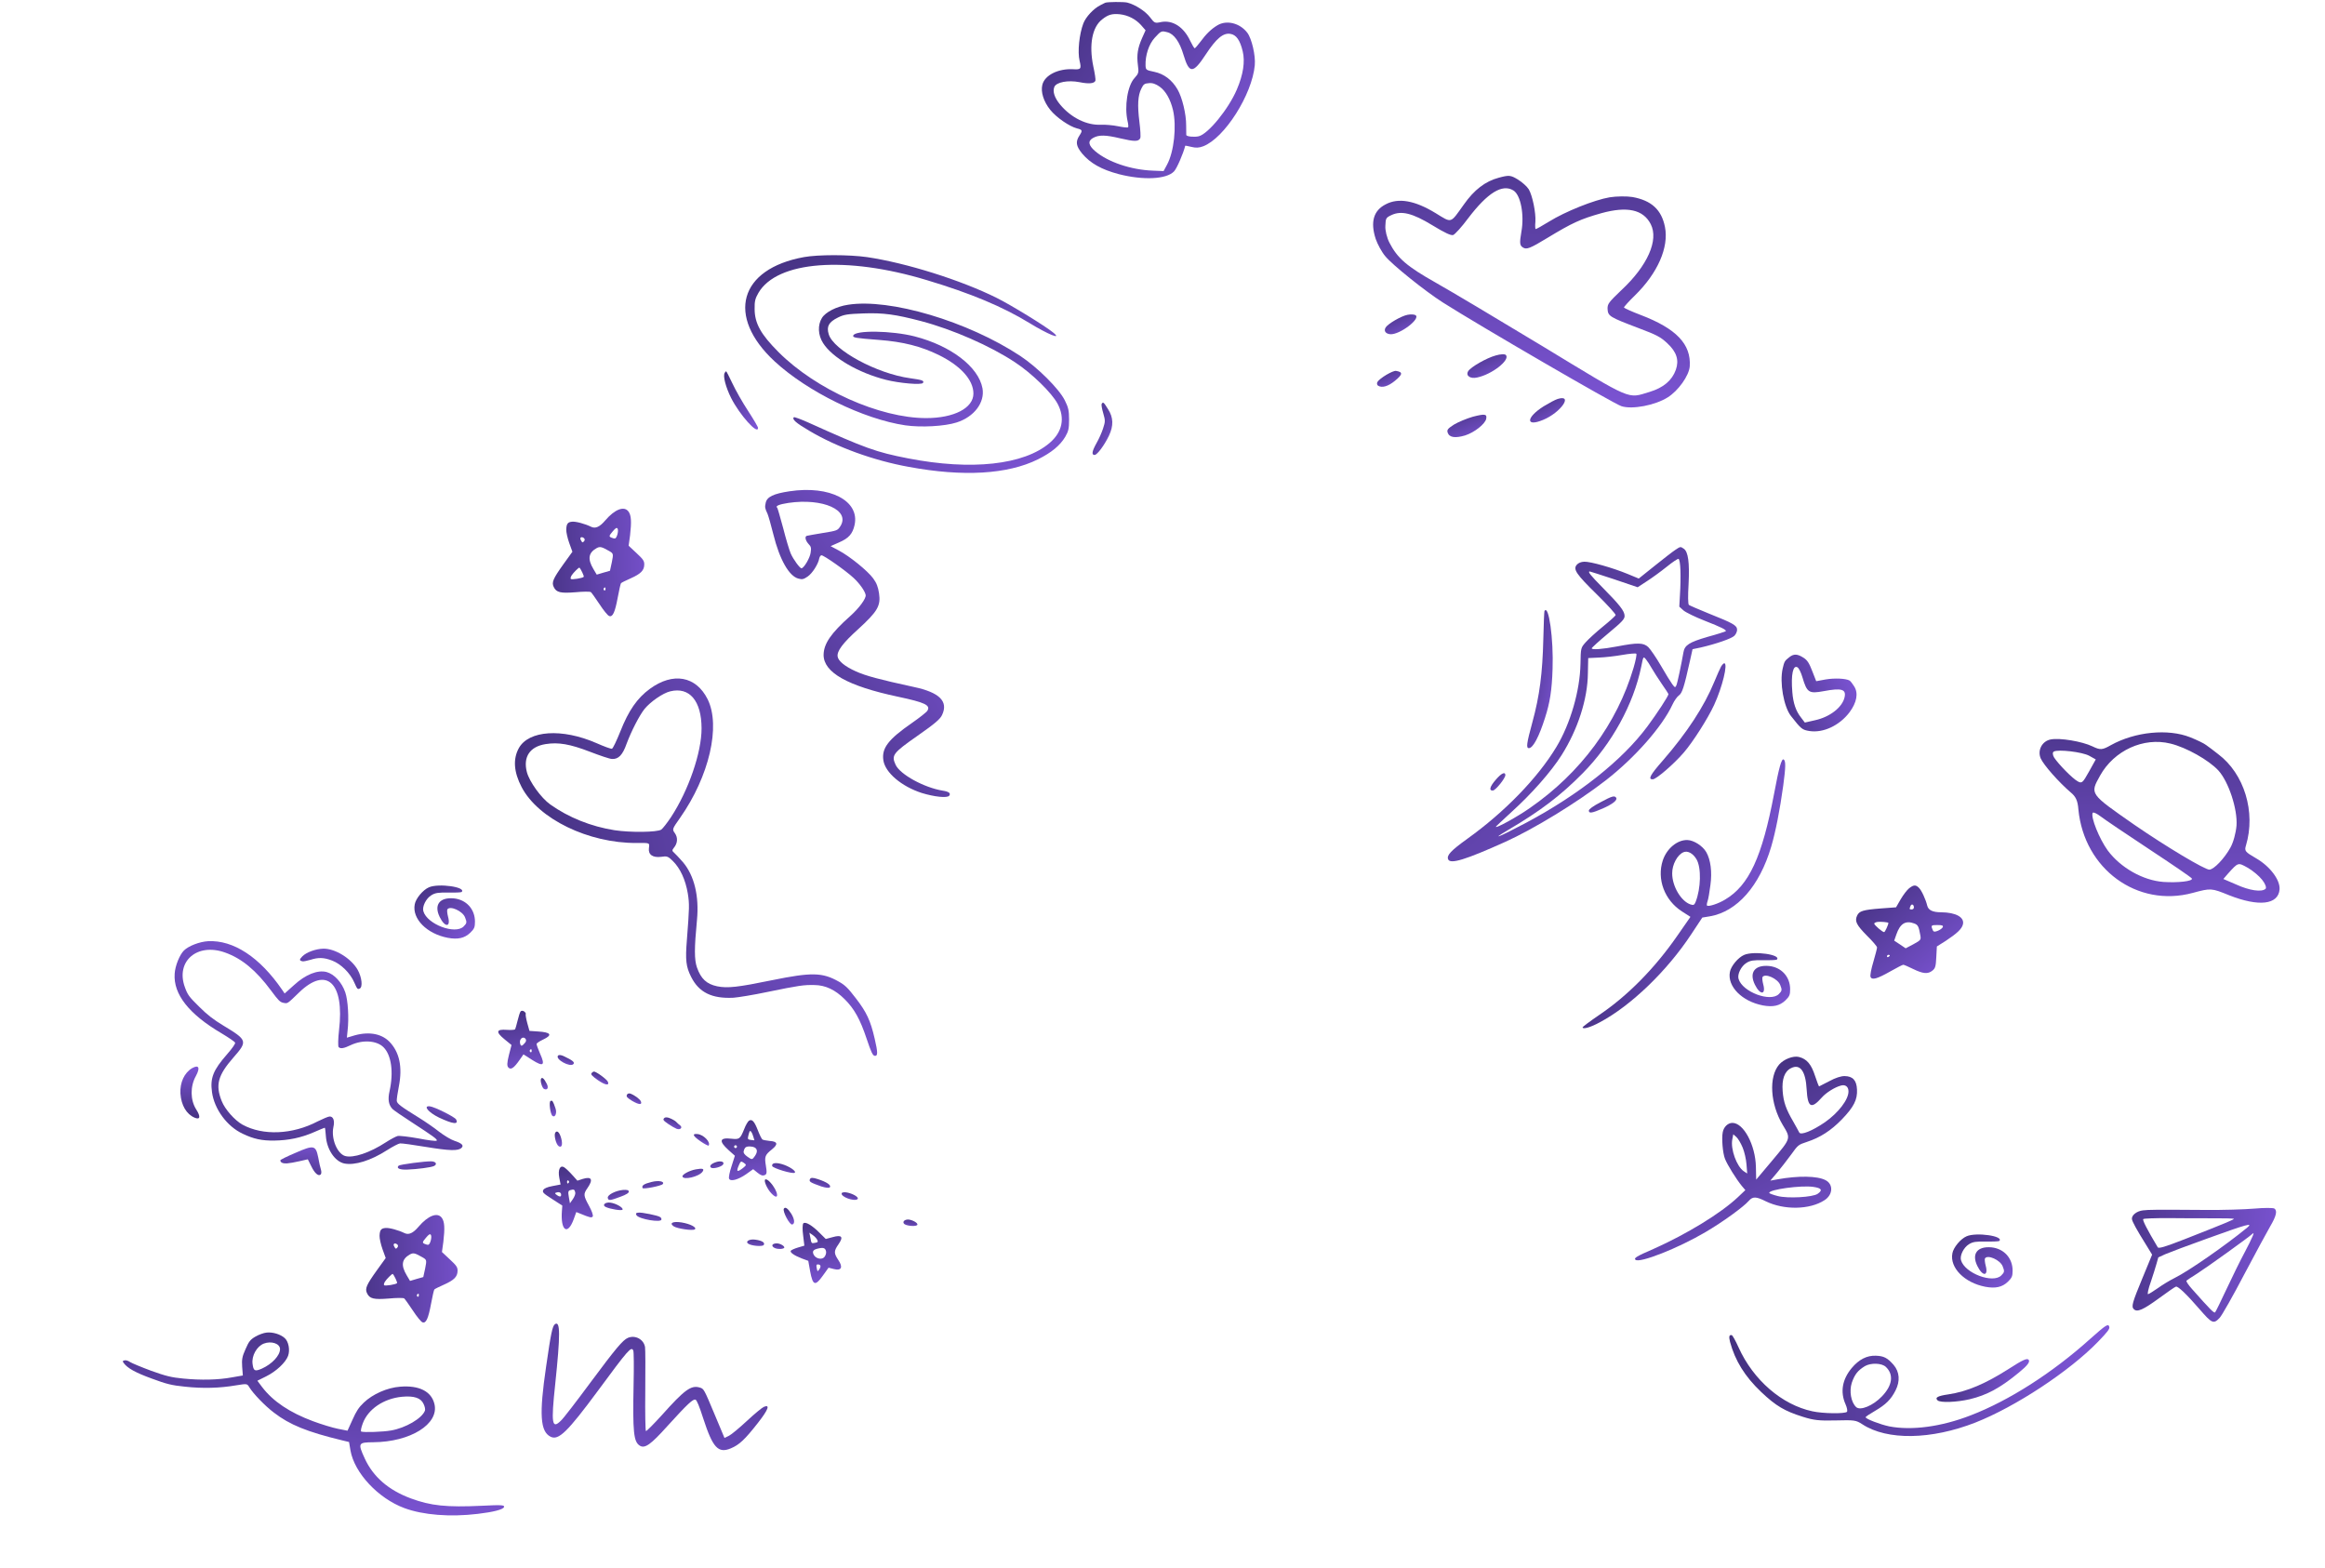 <svg width="1066" height="719" viewBox="0 0 1066 719" fill="none" xmlns="http://www.w3.org/2000/svg">
<path d="M748.459 90.33C745.896 89.915 741.176 89.959 738.056 90.457C730.96 91.661 717.721 96.949 710.17 101.634C707.008 103.569 704.277 105.139 704.049 105C703.897 104.907 703.787 103.378 703.968 101.714C704.245 97.498 702.624 89.724 700.951 86.824C700.106 85.474 697.876 83.487 695.9 82.281C692.631 80.288 691.837 80.221 687.215 81.473C681.001 83.111 675.915 87.003 671.142 93.801C664.796 102.667 665.822 102.353 658.22 97.716C648.718 91.92 641.198 90.569 635.339 93.677C629.742 96.526 628.22 101.757 630.756 109.568C631.593 111.958 633.49 115.516 635.125 117.453C638.272 121.356 653.468 133.549 661.585 138.709C678.351 149.353 740.181 185.293 743.458 186.248C748.44 187.826 758.843 185.819 764.583 182.222C769.433 179.229 774.421 172.249 774.744 167.958C775.403 157.815 768.615 150.647 752.197 144.391C748.131 142.85 744.706 141.283 744.571 140.992C744.558 140.671 746.807 138.18 749.639 135.419C760.013 125.251 765.252 113.414 763.369 104.018C761.795 96.168 757.2 91.903 748.459 90.33ZM756.841 102.751C760.619 110.066 755.38 121.903 743.364 133.053C737.578 138.606 737.038 139.32 737.051 141.521C737.239 144.976 737.771 145.3 751.402 150.483C759.459 153.518 761.376 154.479 764.484 157.419C768.746 161.376 769.909 165.112 768.378 169.503C766.645 174.396 762.724 177.747 756.324 179.689C745.99 182.781 749.034 184.116 707.255 158.736C686.912 146.432 664.956 133.353 658.356 129.64C644.926 122.075 640.724 118.363 637.082 111.339C635.877 109.038 635.019 105.487 635.187 103.502C635.321 100.034 635.46 99.805 637.959 98.615C642.497 96.477 647.589 97.704 656.711 103.268C662.564 106.838 665.258 108.064 666.284 107.75C667.111 107.42 670.239 104.003 673.218 99.974C682.075 88.36 688.782 84.204 693.875 87.31C697.22 89.351 698.968 98.455 697.548 106.254C696.668 111.459 696.736 112.544 698.332 113.518C699.928 114.492 701.537 113.907 709.333 109.162C720.92 102.136 724.537 100.48 734.243 97.735C746.029 94.485 753.41 96.064 756.841 102.751Z" fill="url(#paint0_linear_35_1706)"/>
<path d="M685.792 162.974C681.536 164.137 674.31 168.289 673.15 170.192C671.896 172.246 674.084 173.789 677.221 173.093C684.014 171.703 692.404 165.129 690.482 162.808C690.089 162.255 687.966 162.317 685.792 162.974Z" fill="url(#paint1_linear_35_1706)"/>
<path d="M714.202 182.913C713.054 183.257 710.246 184.781 707.76 186.292C699.61 191.447 699.392 195.908 707.514 192.51C715.589 189.188 721.505 180.687 714.202 182.913Z" fill="url(#paint2_linear_35_1706)"/>
<path d="M645.32 144.342C642.352 144.933 636.337 148.468 635.316 150.142C634.341 151.739 635.309 153.06 637.492 153.243C641.828 153.487 651.569 146.066 648.985 144.49C648.377 144.119 646.743 144.062 645.32 144.342Z" fill="url(#paint3_linear_35_1706)"/>
<path d="M675.341 191.051C672.554 191.857 668.662 193.45 666.683 194.643C663.766 196.518 663.319 197.081 663.767 198.398C664.498 200.619 667.306 200.974 671.777 199.63C676.049 198.269 680.936 194.36 681.412 192.04C681.842 189.797 680.896 189.637 675.341 191.051Z" fill="url(#paint4_linear_35_1706)"/>
<path d="M640.066 170.055C638.647 169.816 632.632 173.351 631.564 175.101C631.193 175.709 631.324 176.52 631.856 176.845C633.681 177.958 636.467 177.152 639.603 174.575C643.169 171.635 643.3 170.567 640.066 170.055Z" fill="url(#paint5_linear_35_1706)"/>
<path d="M368.602 117.878C338.91 123.276 332.803 144.931 355.153 165.677C370.226 179.594 395.825 192.145 415.057 195.007C422.334 196.047 433.119 195.462 438.577 193.706C446.633 191.17 451.636 184.536 450.467 178.033C448.647 168.213 436.043 158.523 419.345 154.231C408.885 151.565 392.057 151.305 391.212 153.841C390.888 154.816 392.187 155.012 403.102 155.857C414.082 156.702 422.269 158.783 430.39 162.75C440.461 167.693 446.308 174.196 446.308 180.439C446.308 187.073 437.472 191.69 424.608 191.69C403.362 191.69 374.125 178.618 356.972 161.45C348.851 153.321 345.992 148.248 345.992 141.615C345.927 138.103 346.252 136.867 347.746 134.266C356.323 119.634 387.899 117.228 424.868 128.413C445.074 134.461 459.758 140.639 471.907 148.053C480.484 153.321 487.241 156.052 482.888 152.475C479.379 149.549 463.461 139.794 457.029 136.607C440.591 128.413 415.512 120.544 397.515 117.878C389.263 116.707 375.034 116.707 368.602 117.878Z" fill="url(#paint6_linear_35_1706)"/>
<path d="M388.809 139.729C383.546 140.51 378.478 143.111 376.854 145.777C374.84 149.029 375.035 153.646 377.374 157.288C381.532 163.921 393.552 170.945 406.156 174.131C412.263 175.692 422.529 176.603 423.179 175.562C423.828 174.522 422.919 174.196 417.331 173.416C402.063 171.335 382.117 160.54 379.972 153.256C378.868 149.679 379.972 147.663 384.196 145.582C386.924 144.216 388.549 143.956 395.891 143.696C405.052 143.371 410.574 144.151 422.269 147.208C436.823 151.045 454.04 158.589 465.41 166.132C473.142 171.205 482.238 180.114 484.902 185.122C488.41 191.69 487.111 198.063 481.263 203.071C469.504 213.151 445.399 215.817 416.357 210.159C401.673 207.298 396.93 205.607 370.422 193.641C367.043 192.145 364.184 191.105 363.989 191.3C363.015 192.21 364.899 193.901 371.006 197.478C383.676 205.022 400.504 211.135 416.681 214.061C441.566 218.679 461.902 217.508 475.871 210.615C482.108 207.493 486.006 204.307 488.41 200.274C489.905 197.673 490.165 196.503 490.165 192.341C490.165 188.243 489.84 186.813 488.215 183.561C485.552 178.228 475.741 168.474 467.814 163.206C443.775 147.338 407.975 136.673 388.809 139.729Z" fill="url(#paint7_linear_35_1706)"/>
<path d="M332.283 170.944C331.373 172.31 332.738 177.513 335.207 182.455C339.105 190.194 347.551 199.624 347.551 196.177C347.551 195.722 345.472 192.21 342.938 188.308C340.405 184.471 337.221 178.813 335.792 175.757C334.362 172.7 333.063 170.229 332.933 170.229C332.803 170.229 332.478 170.554 332.283 170.944Z" fill="url(#paint8_linear_35_1706)"/>
<path d="M505.108 185.187C504.913 185.512 505.238 187.463 505.823 189.414C506.797 192.796 506.797 193.316 505.758 196.438C505.173 198.323 503.808 201.315 502.769 203.136C500.69 206.843 500.365 208.599 501.859 208.599C503.029 208.599 506.342 204.176 508.421 199.819C510.63 195.202 510.501 191.43 508.032 187.593C506.017 184.342 505.758 184.146 505.108 185.187Z" fill="url(#paint9_linear_35_1706)"/>
<path d="M768.132 252.115C767.05 252.804 762.809 256.075 758.761 259.339L751.361 265.258L746.282 263.157C739.423 260.337 729.245 257.438 726.388 257.537C724.895 257.589 723.677 258.087 722.927 258.959C721.179 261.037 722.687 263.262 732.311 272.688C737.091 277.402 740.877 281.565 740.763 282.024C740.646 282.419 737.998 284.789 734.9 287.304C731.802 289.819 728.275 293.066 727.023 294.476C724.772 297.027 724.772 297.027 724.64 304.45C724.413 316.626 720.003 331.876 713.61 342.445C705.068 356.667 689.817 372.36 672.817 384.534C665.144 390.072 663.201 392.157 663.981 394.017C664.971 396.325 671.918 394.196 690.097 386.015C703.218 380.093 723.016 368.016 736.12 357.865C749.414 347.576 762.112 333.209 766.828 323.024C767.614 321.305 768.977 319.37 769.803 318.821C771.26 317.729 772.087 315.358 774.842 302.963L776.022 297.651L779.766 296.87C786.731 295.261 793.861 292.801 795.182 291.518C795.936 290.776 796.478 289.521 796.448 288.676C796.381 286.727 794.656 285.745 783.383 281.257C778.768 279.401 774.674 277.591 774.34 277.342C773.937 276.966 773.871 273.194 774.203 267.781C774.705 257.938 774.012 252.952 772.014 251.59C770.482 250.537 770.482 250.537 768.132 252.115ZM770.477 261.599C770.574 264.394 770.484 269.277 770.268 272.408L769.948 278.146L771.894 279.9C773.032 280.837 777.396 282.962 781.548 284.575C789.326 287.623 791.773 288.839 791.209 289.444C791.019 289.581 787.291 290.817 782.847 292.013C774.546 294.449 772.381 295.761 771.847 299.098C770.926 304.401 769.086 313.184 768.603 314.242C768.057 315.368 767.925 315.307 766.697 313.658C765.947 312.643 763.604 308.82 761.46 305.121C759.315 301.421 756.715 297.672 755.704 296.666C753.489 294.661 750.95 294.554 741.457 296.381C734.675 297.658 729.812 298.023 729.785 297.243C729.776 296.983 733.178 293.871 737.349 290.407C743.793 285.042 744.921 283.832 744.869 282.337C744.79 280.062 742.615 277.34 734.731 269.35C729.205 263.751 727.845 262.041 728.884 262.005C729.079 261.998 734.142 263.644 740.061 265.586L750.85 269.245L755.172 266.426C757.525 264.913 761.646 261.906 764.176 259.866C766.768 257.759 769.246 256.111 769.575 256.23C770.034 256.344 770.371 258.544 770.477 261.599ZM748.952 306.272C741.389 331.783 724.686 354.358 701.452 370.458C695.677 374.499 685.854 379.916 685.824 379.071C685.82 378.941 689.095 375.899 693.063 372.247C702.265 363.923 711.146 353.853 715.953 346.268C723.41 334.491 727.93 320.538 728.038 308.691L728.186 301.723L733.118 301.487C735.845 301.392 740.702 300.832 743.868 300.267C747.098 299.699 749.951 299.469 750.22 299.72C750.551 299.904 749.941 302.919 748.952 306.272ZM757.345 306.435C758.176 307.903 760.237 311.085 761.881 313.5C763.59 315.913 764.966 318.078 764.973 318.273C765 319.053 759.754 327.109 755.283 333.121C743.792 348.553 724.119 364.204 699.737 377.22C687.353 383.768 682.867 385.616 691.402 380.569C706.247 371.853 715.619 364.695 725.604 354.586C739.043 340.974 748.947 322.93 752.506 305.627C753.447 300.909 753.444 300.844 754.665 302.299C755.277 303.058 756.511 304.902 757.345 306.435Z" fill="url(#paint10_linear_35_1706)"/>
<path d="M708.127 280.167C708.006 280.431 707.755 286.296 707.603 293.134C707.232 308.634 705.904 319.027 702.616 331.049C699.906 340.97 699.654 343.061 701.017 343.013C702.9 342.948 705.646 337.777 708.399 329.091C710.629 322.181 711.536 316.488 711.847 306.717C712.35 293.164 710.09 276.78 708.127 280.167Z" fill="url(#paint11_linear_35_1706)"/>
<path d="M789.106 305.59C788.616 306.453 787.231 309.625 785.971 312.662C781.356 323.885 773.516 335.871 762.516 348.552C756.513 355.398 755.477 357.386 757.814 357.305C759.438 357.249 767.453 350.332 772.015 345.033C776.14 340.269 783.106 329.355 785.946 323.14C789.693 315.005 792.367 304.045 790.549 304.109C790.225 304.12 789.598 304.792 789.106 305.59Z" fill="url(#paint12_linear_35_1706)"/>
<path d="M685.79 357.533C683.039 360.688 682.583 362.525 684.466 362.46C685.7 362.417 690.25 356.793 690.2 355.363C690.141 353.673 688.35 354.516 685.79 357.533Z" fill="url(#paint13_linear_35_1706)"/>
<path d="M733.674 367.906C730.482 369.578 728.451 371.016 728.474 371.665C728.522 373.03 729.816 372.855 734.748 370.731C739.422 368.682 741.699 366.846 741.011 365.763C740.258 364.683 739.226 364.914 733.674 367.906Z" fill="url(#paint14_linear_35_1706)"/>
<path d="M237.865 343.04C235.137 348.041 235.562 353.981 239.178 360.911C246.812 375.444 269.804 386.637 291.858 386.495C298.06 386.445 297.841 386.362 297.531 388.827C297.131 391.835 299.259 393.35 303.209 392.836C305.791 392.423 306.321 392.603 308.564 394.836C311.928 398.185 314.292 403.372 315.36 409.65C316.13 414.622 316.089 416.012 314.923 431.099C314.178 440.2 314.557 443.29 316.844 447.813C320.416 455.016 326.363 457.951 336.319 457.448C338.442 457.285 345.329 456.183 351.649 454.848C366.637 451.773 368.54 451.527 373.414 451.631C378.483 451.674 383.015 453.864 387.258 458.103C391.744 462.568 394.364 467.332 397.366 476.304C399.401 482.369 400.123 483.932 401.03 484.081C402.534 484.282 402.529 482.605 401.023 476.161C399.087 467.784 397.278 464.039 392.402 457.693C388.679 452.84 387.429 451.656 384.485 450.007C377.069 445.805 372.052 445.724 353.983 449.41C338.368 452.615 333.572 453.176 328.794 452.203C323.979 451.177 321.388 448.794 319.545 443.553C318.318 439.95 318.303 434.917 319.558 421.847C320.615 410.842 318.336 401.429 313.105 395.258C311.453 393.402 309.596 391.373 309.021 390.905C308.112 390.197 308.096 389.728 308.962 388.706C310.693 386.662 310.89 384.039 309.411 381.979C308.159 380.236 308.121 380.183 311.816 374.968C325.18 355.927 330.538 332.866 324.444 320.59C319.11 309.929 308.565 308.053 297.927 315.851C292.159 320.072 288.194 325.801 284.451 335.293C282.725 339.574 281.013 343.205 280.583 343.273C280.137 343.433 276.976 342.26 273.458 340.703C257.724 333.826 242.375 334.839 237.865 343.04ZM250.19 341.157C256.072 340.216 261.409 341.188 270.349 344.616C274.993 346.406 279.538 347.946 280.513 347.967C283.551 348.187 285.464 346.173 287.285 341.023C289.445 335.23 293.141 328.013 295.543 325.008C298.329 321.647 303.946 317.774 307.291 316.973C316.124 314.795 321.621 321.336 321.664 333.874C321.711 344.968 315.686 362.423 307.622 374.697C305.892 377.3 303.889 379.859 303.203 380.351C301.462 381.602 289.094 381.755 281.823 380.65C271.014 378.964 260.659 374.79 252.316 368.851C248.099 365.874 242.714 358.372 241.568 353.991C239.773 347.034 242.925 342.29 250.19 341.157Z" fill="url(#paint15_linear_35_1706)"/>
<path d="M417.147 559.242C415.299 558.825 413.618 559.873 414.424 560.99C415.07 561.995 419.404 562.48 420.484 561.726C421.218 561.128 419.336 559.737 417.147 559.242Z" fill="url(#paint16_linear_35_1706)"/>
<path d="M343.375 513.85C342.88 514.219 341.908 515.84 341.24 517.594C339.358 522.227 339.028 522.473 335.412 522.093C329.836 521.457 329.44 523.162 334.111 527.369L336.942 529.897L335.416 534.7C334.531 537.333 334.008 539.901 334.286 540.412C334.869 541.849 338.349 540.945 342.008 538.422L345.322 536.055L347.342 537.701C348.814 538.885 349.655 539.154 350.528 538.811C351.619 538.382 351.671 537.626 351.144 534.405C350.456 530.279 350.742 529.527 353.97 526.942C356.868 524.602 356.552 523.351 352.915 523.115C351.44 522.959 349.895 522.675 349.575 522.452C349.202 522.192 348.251 520.261 347.465 518.207C345.84 514.062 344.8 512.941 343.375 513.85ZM345.351 521.014L345.908 522.829L344.289 522.651C342.851 522.442 342.728 522.277 343.104 520.716C343.342 519.693 343.612 518.85 343.723 518.69C344.095 518.157 344.848 519.236 345.351 521.014ZM346.153 529.976C344.889 531.79 344.798 531.806 342.773 530.394C341.387 529.428 340.773 528.604 340.969 527.869C341.424 525.966 342.046 525.528 344.171 525.661C347.052 525.846 347.827 527.575 346.153 529.976ZM337.761 526.108C337.575 526.375 337.176 526.493 336.856 526.27C336.59 526.085 336.509 525.632 336.695 525.365C336.918 525.045 337.334 525.018 337.6 525.203C337.92 525.426 337.984 525.788 337.761 526.108ZM340.774 535.421C337.95 537.655 337.417 537.283 338.818 534.137C339.576 532.367 339.794 532.281 341.02 533.136C342.3 534.028 342.279 534.171 340.774 535.421Z" fill="url(#paint17_linear_35_1706)"/>
<path d="M388.455 546.775C387.145 546.496 386.006 546.654 385.906 547.138C385.44 548.716 391.54 550.986 393.151 549.81C394.05 549.089 391.364 547.375 388.455 546.775Z" fill="url(#paint18_linear_35_1706)"/>
<path d="M374.938 540.604C372.61 539.853 371.726 539.872 371.349 540.64C370.856 541.802 371.479 542.157 376.615 543.993C378.639 544.611 380.168 544.804 380.502 544.324C381.172 543.363 379.002 541.931 374.938 540.604Z" fill="url(#paint19_linear_35_1706)"/>
<path d="M358.299 533.684C355.502 532.924 353.783 533.232 354.025 534.59C354.202 535.585 363.481 538.406 364.38 537.685C365.279 536.964 361.633 534.581 358.299 533.684Z" fill="url(#paint20_linear_35_1706)"/>
<path d="M350.92 540.749C349.973 541.199 351.763 545.221 353.758 547.245C357.533 551.145 356.918 546.119 353.057 542C352.246 541.118 351.356 540.577 350.92 540.749Z" fill="url(#paint21_linear_35_1706)"/>
<path d="M238.655 463.773C238.358 464.2 237.759 466.082 237.304 467.984C236.849 469.887 236.325 471.661 236.139 471.928C235.953 472.195 234.292 472.306 232.402 472.177C227.524 471.79 227.154 473.117 231.301 476.483L234.527 479.128L233.31 483.828C232.442 487.346 232.375 488.805 233.154 489.506C234.284 490.611 235.656 489.665 238.259 485.93L240.007 483.423L243.956 485.938C249.116 489.216 250.068 488.532 247.674 483.217C246.728 481.052 245.995 479.035 246.021 478.657C246.047 478.279 247.382 477.386 249.021 476.626C253.501 474.516 252.625 473.272 246.539 472.914L242.759 472.657L241.736 469.012C241.184 466.963 240.899 465.099 241.048 464.886C241.196 464.672 240.865 464.125 240.279 463.716C239.693 463.307 238.953 463.346 238.655 463.773ZM240.622 478.223C239.235 479.872 238.713 479.826 238.407 478.106C238.138 476.333 239.77 475.014 240.863 476.172C241.391 476.778 241.323 477.444 240.622 478.223ZM243.769 482.002C243.743 482.38 243.451 482.573 243.184 482.387C242.864 482.164 242.784 481.712 242.97 481.445C243.193 481.125 243.448 480.986 243.555 481.06C243.715 481.171 243.832 481.571 243.769 482.002Z" fill="url(#paint22_linear_35_1706)"/>
<path d="M319.718 519.953C317.199 519.704 317.68 520.832 321.145 523.247C323.064 524.584 324.758 525.448 324.907 525.234C325.985 523.687 322.508 520.154 319.718 519.953Z" fill="url(#paint23_linear_35_1706)"/>
<path d="M307.429 512.815C306.107 512.211 305.063 512.118 304.548 512.63C303.83 513.319 304.092 513.739 306.277 515.263C307.663 516.228 309.48 517.257 310.285 517.58C312.021 518.156 313.148 516.881 311.709 515.878C311.123 515.469 310.451 514.842 310.099 514.438C309.8 514.071 308.59 513.307 307.429 512.815Z" fill="url(#paint24_linear_35_1706)"/>
<path d="M381.822 567.201L378.613 568.056L375.893 565.368C372.416 561.835 369.282 559.968 368.325 560.886C367.937 561.329 367.851 563.726 368.228 566.367L368.794 571.121L365.91 571.965C364.313 572.437 362.802 573.128 362.579 573.448C362.059 574.195 364.137 575.644 367.696 577.015L370.594 578.083L371.449 582.88C372.663 589.434 373.755 589.798 377.229 584.927L379.885 581.229L382.378 581.857C385.803 582.738 386.615 581.005 384.341 577.677C382.297 574.587 382.264 573.613 384.458 570.465C386.837 567.05 385.957 566.04 381.822 567.201ZM374.727 568.518C375.122 569.428 375.011 569.588 373.563 569.847C372.078 570.16 372.009 570.032 371.589 567.679L371.101 565.199L372.7 566.313C373.606 566.945 374.486 567.954 374.727 568.518ZM378.761 573.866C378.873 574.5 378.582 575.486 378.099 576.179C377.02 577.727 374.128 577.217 373.087 575.302C372.275 573.627 372.849 572.917 375.367 572.373C377.613 571.877 378.47 572.237 378.761 573.866ZM375.632 581.991C374.851 583.111 374.798 583.074 374.455 581.408C374.176 580.104 374.329 579.656 374.995 579.724C376.31 579.768 376.562 580.657 375.632 581.991Z" fill="url(#paint25_linear_35_1706)"/>
<path d="M289.009 501.405C288.365 501.193 287.657 501.413 287.429 501.968C287.068 502.826 287.527 503.304 289.733 504.684C292.867 506.551 294.523 506.674 293.855 505.02C293.427 503.929 291.013 502.167 289.009 501.405Z" fill="url(#paint26_linear_35_1706)"/>
<path d="M272.275 491.327C271.95 491.338 271.455 491.707 271.158 492.134C270.823 492.614 271.58 493.459 274.086 495.205C277.497 497.582 279.51 497.876 278.703 495.966C278.222 494.838 273.126 491.127 272.275 491.327Z" fill="url(#paint27_linear_35_1706)"/>
<path d="M328.444 532.773C326.012 533.535 324.996 534.651 326.062 535.394C326.969 536.025 330.758 535.02 331.502 533.953C332.357 532.726 330.657 532.096 328.444 532.773Z" fill="url(#paint28_linear_35_1706)"/>
<path d="M359.418 554.123C358.637 555.243 362.017 561.642 363.194 561.431C364.551 561.188 364.345 558.984 362.776 556.463C361.222 554.033 360.05 553.216 359.418 554.123Z" fill="url(#paint29_linear_35_1706)"/>
<path d="M258.452 484.229C257.131 483.625 256.14 483.569 255.805 484.05C254.616 485.757 261.335 489.41 262.845 487.925C263.728 487.114 262.576 486.153 258.452 484.229Z" fill="url(#paint30_linear_35_1706)"/>
<path d="M319.051 536.136C316.156 536.654 312.746 538.479 312.907 539.384C313.229 541.194 320.494 539.52 322.093 537.225C323.06 535.838 322.219 535.569 319.051 536.136Z" fill="url(#paint31_linear_35_1706)"/>
<path d="M248.102 494.534C247.544 495.334 248.498 498.852 249.462 499.287C251.034 499.986 251.692 498.701 250.598 496.749C249.455 494.525 248.623 493.787 248.102 494.534Z" fill="url(#paint32_linear_35_1706)"/>
<path d="M356.051 570.088C352.713 570.219 354.032 572.644 357.44 572.641C358.377 572.66 359.319 572.445 359.542 572.125C360.026 571.431 357.675 570.031 356.051 570.088Z" fill="url(#paint33_linear_35_1706)"/>
<path d="M346.316 568.376C343.674 567.962 341.557 569.181 343.05 570.221C344.489 571.224 349.564 571.67 350.159 570.816C350.902 569.749 349.426 568.799 346.316 568.376Z" fill="url(#paint34_linear_35_1706)"/>
<path d="M252.447 504.776C251.575 505.119 252.282 510.923 253.348 511.666C254.574 512.52 255.433 510.265 254.684 508.158C253.528 504.816 253.267 504.396 252.447 504.776Z" fill="url(#paint35_linear_35_1706)"/>
<path d="M298.791 541.912C295.257 542.778 294.087 543.548 294.621 544.713C294.878 545.367 303.314 543.716 303.909 542.863C304.764 541.636 301.963 541.11 298.791 541.912Z" fill="url(#paint36_linear_35_1706)"/>
<path d="M254.611 519.284C253.867 520.351 254.896 524.556 256.085 525.464C257.524 526.467 258.081 524.873 257.347 522.063C256.613 519.252 255.466 518.057 254.611 519.284Z" fill="url(#paint37_linear_35_1706)"/>
<path d="M312.462 560.476C308.526 559.873 306.723 560.756 308.855 562.242C310.401 563.32 317.643 564.404 318.579 563.63C319.643 562.786 316.451 561.116 312.462 560.476Z" fill="url(#paint38_linear_35_1706)"/>
<path d="M285.625 545.577C282.228 545.904 278.419 547.847 278.661 549.205C278.903 550.562 279.643 550.523 284.368 548.743C287.22 547.719 288.427 546.896 288.314 546.262C288.202 545.629 287.376 545.45 285.625 545.577Z" fill="url(#paint39_linear_35_1706)"/>
<path d="M297.867 556.645C292.733 555.604 290.891 555.747 291.852 557.209C293.058 559.001 303.209 560.685 303.259 559.135C303.337 558.001 302.48 557.641 297.867 556.645Z" fill="url(#paint40_linear_35_1706)"/>
<path d="M267.216 540.514L264.747 541.33L262.421 538.758C261.189 537.344 259.562 535.814 258.816 535.294C256.844 533.92 255.714 536.223 256.428 539.971L257.029 543.085L253.282 543.803C250.929 544.224 249.328 544.931 249.079 545.63C248.606 546.648 249.012 547.089 253.228 549.79L257.817 552.75L257.639 555.163C256.925 564.257 260.245 566.65 263.039 559.006L264.226 555.712L265.835 556.357C270.572 558.311 271.254 558.469 271.774 557.722C272.072 557.295 271.307 555.097 270.073 552.89C267.505 548.167 267.429 547.48 269.288 544.813C272.077 540.811 271.335 539.263 267.216 540.514ZM260.797 542.224C260.611 542.491 260.319 542.683 260.212 542.609C260.052 542.497 259.972 542.045 259.998 541.667C260.061 541.235 260.316 541.096 260.583 541.282C260.903 541.505 261.02 541.904 260.797 542.224ZM263.765 546.829C263.878 547.462 263.363 548.769 262.657 549.782L261.318 551.703L260.803 548.807C260.367 546.363 260.521 545.915 261.591 545.631C263.097 545.174 263.507 545.381 263.765 546.829ZM257.208 548.283C257.054 548.731 256.388 548.663 255.536 548.069C254.256 547.177 254.224 546.996 255.294 546.711C256.672 546.324 257.541 547.009 257.208 548.283Z" fill="url(#paint41_linear_35_1706)"/>
<path d="M279.895 551.412C277.45 551.056 275.85 552.556 277.779 553.425C279.814 554.368 285.007 555.213 285.416 554.626C285.974 553.825 282.573 551.773 279.895 551.412Z" fill="url(#paint42_linear_35_1706)"/>
<path d="M793.216 615.255C795.513 623.794 799.983 631.082 807.484 638.199C814.23 644.601 818.247 646.98 826.686 649.614C831.508 651.145 834.091 651.447 841.627 651.253C850.265 651.031 850.911 651.106 853.858 653.007C865.231 660.485 885.453 660.149 905.703 652.226C923.995 645.042 948.803 628.726 961.87 615.24C966.344 610.619 967.321 609.306 967.113 608.392C966.654 606.703 965.705 607.325 958.294 613.906C941.051 629.431 921.023 642.222 903.546 648.925C890.167 654.142 876.513 655.965 866.207 653.977C862.092 653.117 855.449 650.575 855.382 649.796C855.375 649.52 857.317 648.228 859.672 646.88C864.698 643.947 866.981 641.635 869.079 637.535C871.264 633.249 870.967 629.026 868.214 625.787C865.369 622.549 863.738 621.718 860.102 621.581C855.959 621.412 852.285 623.3 848.987 627.247C844.622 632.508 843.671 638.234 846.165 643.825C846.85 645.371 847.167 646.926 846.809 647.303C845.915 648.246 835.796 648.138 830.986 647.067C816.974 644.07 803.89 632.728 797.147 617.821C795.777 614.729 794.33 612.192 794.007 612.154C792.805 611.909 792.599 612.788 793.216 615.255ZM855.033 626.355C857.795 624.767 862.765 624.915 864.652 626.706C868.332 630.197 867.729 635.179 862.851 640.224C858.826 644.465 852.914 646.916 851.027 645.126C848.669 642.887 847.799 637.852 849.03 634.004C850.352 630.154 851.776 628.37 855.033 626.355Z" fill="url(#paint43_linear_35_1706)"/>
<path d="M888.373 642.05C889.6 643.214 897.133 642.929 903.119 641.533C911.022 639.629 917.052 636.393 925.69 629.274C929.65 626.046 930.982 624.264 930.039 623.369C929.284 622.653 927.195 623.626 921.183 627.505C910.468 634.355 901.968 638.022 893.312 639.303C888.319 640.029 887.052 640.797 888.373 642.05Z" fill="url(#paint44_linear_35_1706)"/>
<path d="M977.473 558.928C977.644 560.165 979.722 563.928 983.852 570.535L986.736 575.242L982.46 585.606C977.536 597.503 977.118 599.077 978.392 600.286C979.901 601.718 982.629 600.544 989.935 595.207C993.769 592.396 997.199 590.008 997.656 589.905C998.615 589.65 1002.53 593.366 1008.56 600.337C1014.2 606.859 1014.9 607.163 1017.72 604.194C1018.7 603.157 1023.8 594.198 1028.96 584.318C1034.21 574.435 1039.51 564.597 1040.83 562.357C1043.65 557.594 1044.23 555.097 1042.82 554.121C1042.21 553.723 1038.17 553.735 1033.67 554.127C1029.17 554.518 1019.11 554.823 1011.29 554.748C987.427 554.58 985.497 554.63 982.608 554.934C979.72 555.238 977.288 557.14 977.473 558.928ZM994.474 558.491C1000.68 558.561 1009.79 558.603 1014.66 558.57C1019.53 558.536 1023.81 558.656 1024.14 558.786C1024.74 559 1021.47 560.372 1001.45 568.243C992.619 571.689 989.745 572.544 989.313 571.866C984.5 563.805 982.222 559.404 982.669 558.933C982.937 558.65 988.22 558.468 994.474 558.491ZM1012.74 567.585C1030.32 561.248 1033.24 560.437 1030.32 562.857C1020.51 570.926 1003.4 582.814 997.181 585.871C994.958 586.985 991.472 589.052 989.398 590.577C987.321 592.01 985.286 593.303 984.874 593.36C984.462 593.417 984.992 590.874 986.106 587.811C987.128 584.75 988.358 580.902 988.776 579.328L989.575 576.503L992.754 575.042C994.573 574.259 1003.54 570.856 1012.74 567.585ZM1007.34 583.954C1011.36 581.414 1031.53 566.964 1032.78 565.644C1033.99 564.464 1032.65 567.579 1029.19 574.151C1027.18 577.881 1023.43 585.518 1020.82 591.102C1018.25 596.64 1015.89 601.39 1015.63 601.673C1015.13 602.191 1013.53 600.577 1004.95 590.913C1003.34 589.115 1002.23 587.442 1002.5 587.159C1002.73 586.924 1004.94 585.441 1007.34 583.954Z" fill="url(#paint45_linear_35_1706)"/>
<path d="M350.242 645.02C349.402 645.372 345.946 648.23 342.495 651.437C339.045 654.645 335.339 657.748 334.225 658.286L332.176 659.285L327.454 648.02C322.782 636.875 322.707 636.695 320.79 636.16C316.846 634.995 313.874 637.157 303.411 648.869C299.697 652.962 296.417 656.239 296.162 656.135C295.907 656.031 295.737 647.719 295.854 637.736C295.946 627.694 295.909 618.692 295.747 617.632C295.171 614.07 291.261 611.975 287.902 613.383C285.563 614.363 282.234 618.366 270.827 633.714C264.48 642.292 258.378 650.275 257.199 651.332C253.075 655.456 252.61 652.833 254.563 634.614C256.928 611.995 256.931 605.442 254.459 607.112C253.3 607.88 252.571 611.356 250.377 626.647C247.155 648.568 247.68 656.379 252.476 658.737C256.115 660.522 260.204 656.484 274.116 637.69C288.226 618.531 289.484 617.158 290.363 619.255C290.615 619.854 290.677 626.732 290.501 634.555C290.061 656.72 290.494 661.118 293.408 662.855C295.676 664.229 298.399 662.313 305.991 653.847C315.306 643.602 317.793 641.291 318.899 641.743C319.495 641.987 320.625 644.683 322.431 650.337C326.802 663.792 329.273 666.491 335.09 664.052C338.989 662.418 341.51 660.022 347.439 652.465C352.315 646.265 353.18 643.788 350.242 645.02Z" fill="url(#paint46_linear_35_1706)"/>
<path d="M817.343 306.543C815.87 312.932 817.838 324.075 821.16 328.291C825.867 334.322 826.305 334.603 829.579 335.16C835.963 336.169 843.42 332.616 847.983 326.589C851.328 322.097 852.136 317.828 850.131 314.69C849.407 313.53 848.484 312.32 848.046 312.039C846.369 311.04 841.099 310.824 837.018 311.525L832.722 312.319L830.907 307.681C829.488 303.992 828.635 302.672 826.938 301.583C824.092 299.757 822.432 299.695 820.387 301.317C818.217 303.013 818.096 303.321 817.343 306.543ZM824.186 305.993C824.788 306.38 825.799 308.417 826.395 310.498C828.506 317.565 829.292 318.147 836.212 316.875C844.3 315.348 846.512 315.996 845.747 319.596C844.784 324.228 839.04 328.725 832.213 330.212L827.508 331.283L825.79 329.023C823.391 326.018 822.172 322.379 821.775 317.338C821.089 309.255 822.106 304.659 824.186 305.993Z" fill="url(#paint47_linear_35_1706)"/>
<path d="M762.383 394.484C759.562 403.095 763.18 412.75 771.171 417.878L775.058 420.371L769.045 429.019C758.638 444.034 746.275 456.558 733.071 465.455C728.938 468.284 725.539 470.812 725.598 471.081C725.849 472.015 729.383 470.963 733.544 468.692C747.746 461.13 764.269 445.254 775.365 428.443L780.492 420.693L784.034 420.11C796.493 417.914 806.744 406.273 812.099 388.172C814.122 381.287 816.055 371.41 817.603 360.207C818.764 351.534 818.788 348.847 817.802 348.215C816.872 347.618 815.666 351.785 813.397 363.992C807.91 392.895 801.923 405.959 790.966 412.438C788.023 414.255 783.505 415.756 782.684 415.229C782.465 415.089 782.558 414.222 782.9 413.207C783.262 412.281 783.832 408.864 784.227 405.72C785.039 399.757 784.345 394.217 782.297 390.664C780.696 387.861 776.591 385.227 773.704 385.15C769.102 384.977 764.197 389.009 762.383 394.484ZM771.91 390.716C773.808 389.926 776.266 391.272 777.848 393.985C780.099 397.823 779.873 407.327 777.424 413.553C776.836 414.951 776.496 415.119 775.082 414.674C770.708 413.181 766.653 406.255 766.692 400.413C766.656 396.376 769.099 391.845 771.91 390.716Z" fill="url(#paint48_linear_35_1706)"/>
<path d="M351.907 235.568C352.329 236.621 353.555 240.839 354.57 244.957C357.432 256.55 361.811 264.235 366.114 265.296C367.828 265.761 368.461 265.6 370.31 264.336C372.46 262.896 375.224 258.538 375.629 255.98C375.789 255.299 376.217 254.643 376.603 254.585C377.641 254.495 387.792 261.64 391.311 264.921C394.135 267.519 396.644 271.083 396.905 272.818C397.147 274.424 393.923 278.786 389.866 282.419C380.994 290.324 377.699 295.09 377.617 300.228C377.585 308.314 388.584 314.543 411.815 319.458C424.112 322.075 426.733 323.323 425.207 325.853C424.843 326.499 421.67 329.013 418.157 331.447C407.258 339 404.179 343.012 405.02 348.601C405.871 354.255 413.33 360.557 422.595 363.565C428.319 365.332 434.339 366.003 435.213 364.82C436.033 363.711 435.061 362.938 432.235 362.509C423.671 361.104 412.775 355.122 410.664 350.709C408.617 346.286 409.264 345.335 420.747 337.299C428.781 331.688 431.047 329.705 431.944 327.796C434.887 321.571 430.783 317.458 418.965 314.965C402.918 311.467 396.956 309.867 392.37 307.798C387.433 305.584 384.361 303.089 384.052 301.033C383.675 298.528 386.352 294.905 393.415 288.521C402.377 280.339 403.894 277.745 403.034 272.027C402.599 269.136 401.933 267.331 400.363 265.202C397.873 261.766 389.555 255.002 384.487 252.348L380.839 250.4L384.662 248.708C389.173 246.78 390.906 244.746 391.814 240.733C394.28 229.586 380.515 222.459 361.994 225.246C354.663 226.349 351.657 227.787 351.079 230.502C350.598 232.545 350.749 233.114 351.907 235.568ZM361.482 230.579C377.311 228.263 389.934 233.919 385.316 241.25C384.033 243.217 383.85 243.311 377.365 244.352C373.709 244.968 370.374 245.535 369.934 245.667C368.86 245.96 369.279 247.869 370.771 249.484C371.855 250.569 372.016 251.202 371.682 253.354C371.387 255.764 368.662 260.379 367.504 260.553C366.797 260.66 363.741 256.52 362.534 253.745C361.936 252.39 360.362 247.173 359.074 242.111C357.731 237.122 356.505 232.905 356.357 232.796C355.321 232.032 357.173 231.227 361.482 230.579Z" fill="url(#paint49_linear_35_1706)"/>
<path d="M845.751 493.369C844.137 493.343 841.521 494.17 838.724 495.701C836.324 496.975 834.186 498.045 834.051 498.1C833.917 498.156 833.075 495.957 832.201 493.299C830.447 487.893 828.394 485.502 824.784 484.601C822.16 483.955 817.853 485.637 815.718 488.09C810.899 493.724 811.609 506.069 817.34 515.714C821.187 522.08 821.254 521.707 812.611 532.031L805.2 540.841L805.072 534.953C804.843 524.924 799.398 514.753 794.244 514.835C792.22 514.884 790.359 516.627 789.881 519.056C789.287 521.816 789.858 528.779 790.909 531.332C791.973 534.069 796.114 540.691 798.578 543.699L800.233 545.657L796.816 548.89C789.029 556.252 773.377 565.82 758.178 572.593C750.304 575.998 748.979 576.828 749.861 577.595C751.772 579.259 769.489 572.265 781.887 564.951C789.771 560.347 799.381 553.365 801.772 550.618C803.608 548.509 805.131 548.541 809.568 550.766C817.96 554.88 829.742 554.704 836.532 550.269C840.416 547.786 840.681 542.93 836.959 541.07C833.232 539.118 824.469 538.992 814.959 540.714L811.683 541.311L814.836 537.59C816.538 535.536 819.416 531.834 821.227 529.358C824.422 524.896 824.556 524.841 828.43 523.557C834.559 521.563 839.499 518.362 844.49 513.223C849.993 507.495 851.655 504.2 851.426 499.516C851.227 495.291 849.487 493.431 845.751 493.369ZM847.52 500.341C847.595 504.114 842.857 510.25 836.703 514.549C830.939 518.498 825.648 520.618 824.954 519.238C824.684 518.658 823.426 516.442 822.217 514.268C818.823 508.469 817.728 505.274 817.339 500.279C816.918 494.825 818.188 491.189 821.175 489.737C825.359 487.602 827.904 491.111 828.343 499.512C828.825 507.864 830.447 508.672 835.321 503.172C837.2 501.014 841.218 498.476 844.023 497.728C846.009 497.129 847.51 498.176 847.52 500.341ZM833.383 547.355C831.143 548.94 819.575 549.561 815.023 548.358C812.913 547.814 811.212 547.195 811.193 546.92C811.086 545.361 825.83 543.366 831.414 544.175C835.231 544.738 835.801 545.666 833.383 547.355ZM798.982 526.116C799.805 528.04 800.601 531.578 800.759 533.871L801.091 538.041L799.5 537C796.26 534.783 793.364 526.83 794.253 522.345L794.695 520.056L796.067 521.251C796.851 521.933 798.152 524.1 798.982 526.116Z" fill="url(#paint50_linear_35_1706)"/>
<path d="M875.304 407.28C874.394 407.995 872.64 410.271 871.47 412.287L869.326 415.994L862.309 416.514C854.123 417.164 852.434 417.685 851.459 419.831C850.289 422.367 851.199 424.123 856.007 429C858.541 431.472 860.62 433.943 860.62 434.398C860.62 434.853 859.84 437.845 858.931 440.966C857.956 444.153 857.371 447.275 857.631 447.86C858.216 449.486 860.62 448.835 866.792 445.324C869.651 443.698 872.315 442.332 872.64 442.332C873.03 442.332 875.044 443.243 877.188 444.283C881.736 446.494 883.945 446.689 886.024 444.998C887.323 443.958 887.583 443.047 887.778 438.885L888.038 433.943L892.066 431.407C897.264 427.96 899.473 425.944 899.993 423.798C900.772 420.546 896.744 418.335 890.052 418.27C886.089 418.27 884.14 417.295 883.62 415.213C882.905 412.287 881.021 408.19 879.787 407.019C878.357 405.589 877.383 405.654 875.304 407.28ZM877.513 416.059C877.513 416.579 877.058 416.969 876.538 416.969C875.434 416.969 875.369 416.839 875.953 415.409C876.408 414.238 877.513 414.628 877.513 416.059ZM865.818 423.147C865.818 423.993 864.258 427.375 863.869 427.375C863.089 427.375 859.321 424.123 859.321 423.473C859.321 423.147 859.97 422.822 860.815 422.692C862.179 422.497 865.818 422.822 865.818 423.147ZM877.708 423.408C879.397 424.058 879.722 424.773 880.436 428.675C880.826 430.886 880.761 431.016 877.318 432.902L873.744 434.788L871.145 433.032L868.482 431.277L869.456 428.48C871.21 423.408 873.679 421.912 877.708 423.408ZM890.767 425.033C890.377 426.074 887.388 427.505 886.609 427.049C886.349 426.919 885.959 426.139 885.764 425.424C885.439 424.253 885.764 424.123 888.298 424.123C890.377 424.123 891.027 424.318 890.767 425.033ZM866.467 438.04C866.467 438.235 866.208 438.56 865.818 438.755C865.493 438.95 865.168 438.82 865.168 438.495C865.168 438.105 865.493 437.78 865.818 437.78C866.208 437.78 866.467 437.91 866.467 438.04Z" fill="url(#paint51_linear_35_1706)"/>
<path d="M174.028 566.616C173.99 567.773 174.602 570.58 175.392 572.773L176.849 576.8L172.73 582.505C167.958 589.188 167.269 590.816 168.284 592.943C169.472 595.471 171.402 595.905 178.229 595.365C181.751 595.017 184.981 595.016 185.329 595.309C185.678 595.602 187.465 598.125 189.268 600.83C191.08 603.627 193.092 606.084 193.707 606.262C195.328 606.861 196.378 604.603 197.663 597.618C198.259 594.384 198.929 591.467 199.138 591.218C199.389 590.92 201.382 589.964 203.559 588.993C208.178 586.936 209.75 585.371 209.794 582.692C209.834 581.027 209.305 580.242 206.245 577.414L202.63 574.034L203.282 569.318C203.99 563.122 203.869 560.134 202.561 558.355C200.575 555.665 196.29 557.324 191.932 562.404C189.381 565.437 187.38 566.301 185.453 565.359C182.753 564.022 178.405 562.827 176.714 563.018C174.699 563.191 174.122 563.978 174.028 566.616ZM182.168 570.577C182.567 570.912 182.572 571.511 182.238 571.909C181.527 572.754 181.386 572.72 180.667 571.351C180.064 570.25 181.074 569.656 182.168 570.577ZM180.065 584.09C180.712 584.634 182.296 588.004 182.045 588.302C181.543 588.899 176.629 589.69 176.132 589.271C175.883 589.062 176.052 588.355 176.496 587.625C177.225 586.455 179.816 583.88 180.065 584.09ZM187.918 575.158C189.503 574.284 190.259 574.496 193.705 576.46C195.648 577.585 195.706 577.719 194.933 581.568L194.076 585.517L191.059 586.375L188.001 587.284L186.488 584.738C183.735 580.13 184.18 577.278 187.918 575.158ZM197.568 566.21C198.114 567.179 197.285 570.387 196.434 570.69C196.168 570.806 195.319 570.602 194.646 570.29C193.542 569.785 193.651 569.453 195.282 567.514C196.62 565.923 197.188 565.551 197.568 566.21ZM191.88 593.179C192.029 593.304 192.111 593.712 192.009 594.136C191.95 594.51 191.641 594.675 191.392 594.466C191.094 594.215 191.054 593.757 191.263 593.508C191.514 593.21 191.781 593.095 191.88 593.179Z" fill="url(#paint52_linear_35_1706)"/>
<path d="M259.624 242.791C259.585 243.948 260.198 246.756 260.988 248.948L262.445 252.975L258.326 258.68C253.554 265.363 252.865 266.991 253.88 269.118C255.068 271.646 256.997 272.08 263.825 271.54C267.347 271.192 270.577 271.192 270.925 271.485C271.273 271.778 273.061 274.3 274.864 277.005C276.675 279.802 278.688 282.259 279.303 282.437C280.924 283.036 281.973 280.778 283.259 273.794C283.855 270.559 284.525 267.642 284.734 267.393C284.985 267.095 286.978 266.14 289.154 265.169C293.774 263.111 295.345 261.546 295.39 258.867C295.43 257.203 294.9 256.418 291.841 253.589L288.226 250.209L288.878 245.494C289.586 239.297 289.465 236.309 288.157 234.53C286.171 231.84 281.885 233.5 277.528 238.579C274.977 241.612 272.976 242.476 271.048 241.534C268.349 240.197 264.001 239.002 262.31 239.193C260.295 239.366 259.718 240.154 259.624 242.791ZM267.764 246.752C268.162 247.087 268.168 247.686 267.834 248.084C267.123 248.929 266.981 248.895 266.263 247.527C265.66 246.425 266.669 245.831 267.764 246.752ZM265.661 260.265C266.308 260.809 267.892 264.179 267.641 264.477C267.139 265.074 262.225 265.865 261.727 265.446C261.479 265.237 261.648 264.53 262.092 263.8C262.821 262.631 265.412 260.056 265.661 260.265ZM273.513 251.333C275.098 250.459 275.855 250.671 279.301 252.636C281.244 253.761 281.302 253.894 280.529 257.743L279.672 261.692L276.655 262.551L273.597 263.459L272.084 260.913C269.331 256.305 269.776 253.453 273.513 251.333ZM283.164 242.386C283.709 243.354 282.88 246.562 282.03 246.866C281.763 246.981 280.915 246.777 280.242 246.466C279.137 245.961 279.247 245.628 280.878 243.689C282.216 242.098 282.784 241.726 283.164 242.386ZM277.476 269.354C277.625 269.479 277.707 269.888 277.605 270.312C277.545 270.686 277.237 270.851 276.988 270.641C276.689 270.39 276.649 269.932 276.859 269.684C277.11 269.385 277.376 269.27 277.476 269.354Z" fill="url(#paint53_linear_35_1706)"/>
<path d="M122.256 610.969C120.895 611.088 118.562 611.956 117.052 612.852C114.743 614.215 114.077 615.077 112.558 618.606C111.024 621.99 110.814 623.3 111.029 626.64L111.345 630.643L106.381 631.504C100.049 632.691 92.087 632.855 83.932 632.046C78.645 631.539 76.034 630.916 69.251 628.466C64.744 626.792 60.427 624.981 59.642 624.481C58.88 623.921 57.761 623.574 57.16 623.698C56.165 623.953 56.12 624.075 56.708 624.917C58.395 627.279 62.188 629.381 69.641 632.08C76.28 634.546 78.685 635.162 84.832 635.78C93.025 636.672 100.805 636.44 108.209 635.166C113.295 634.35 113.295 634.35 114.326 636.051C116.038 638.907 121.537 644.626 125.546 647.641C132.818 653.256 140.767 656.486 156.855 660.38L160.037 661.146L160.686 664.994C162.472 675.301 173.381 686.983 185.379 691.44C193.967 694.63 206.351 695.622 219.048 694.094C226.149 693.263 230.671 692.098 231.078 691.001C231.441 690.025 230.026 689.916 220.984 690.373C204.757 691.145 197.484 690.386 188.348 686.993C178.116 683.192 171.087 677.113 167.222 668.67C164.008 661.649 164.205 661.306 171.156 661.252C188.184 661.125 201.355 652.905 199.2 643.78C197.837 637.932 192.179 635.067 183.457 635.782C177.542 636.221 170.903 639.167 166.822 643.062C164.486 645.247 163.313 647.1 161.597 650.972L159.33 655.957L154.939 655.09C152.55 654.619 147.442 653.068 143.544 651.621C132.825 647.639 125.228 642.528 120.228 636.023L118.006 633.047L122.001 631.062C126.581 628.809 130.934 624.738 132.067 621.689C133.063 619.007 132.314 615.052 130.538 613.49C128.563 611.716 125 610.671 122.256 610.969ZM128.392 618.521C128.393 621.504 124.723 625.414 119.983 627.538C116.77 628.911 116.206 628.563 115.786 625.216C115.335 621.58 117.764 617.279 120.932 616.027C124.411 614.684 128.354 616.009 128.392 618.521ZM194.226 643.736C194.784 644.845 195.047 646.192 194.843 646.74C193.507 650.337 185.914 654.732 179.255 655.866C175.614 656.525 166.846 656.807 165.628 656.354C165.263 656.219 165.608 654.543 166.332 652.592C168.755 646.069 175.89 641.227 184.307 640.399C189.835 639.885 192.986 640.917 194.226 643.736Z" fill="url(#paint54_linear_35_1706)"/>
<path d="M1004.23 338.051C994.04 333.983 978.931 335.484 967.822 341.647C963.905 343.868 962.993 343.972 959.346 342.191C954.621 339.934 944.476 338.208 940.238 339.029C936.289 339.767 934.051 344.019 935.657 347.719C937.004 350.786 944.06 358.734 949.355 363.261C951.707 365.177 952.629 367.032 952.929 371.106C955.559 398.451 979.95 416.268 1005.37 409.382C1013.68 407.159 1013.83 407.117 1022.08 410.482C1035.7 415.844 1044.58 414.793 1045.17 407.795C1045.5 403.462 1040.81 397.193 1034.33 393.474C1029.35 390.585 1028.99 390.139 1029.76 387.641C1034.35 372.358 1029 354.738 1017.02 345.767C1014.99 344.151 1012.49 342.276 1011.52 341.613C1010.6 340.857 1007.32 339.283 1004.23 338.051ZM1017.13 353.273C1021.82 358.443 1025.95 370.994 1025.43 378.521C1025.14 381.9 1024 386.151 1022.66 388.577C1019.86 393.617 1015.15 398.575 1013 398.721C1010.89 398.774 993.299 388.272 978.555 378.131C957.976 363.775 958.152 364.117 962.868 355.624C969.293 344.052 982.837 337.897 995.075 340.907C1002.4 342.655 1012.79 348.548 1017.13 353.273ZM957.79 353.781C954.888 359.008 954.495 359.277 952.629 358.242C950.112 356.844 943.895 350.461 941.833 347.363C941.118 346.233 940.983 344.938 941.667 344.585C943.626 343.475 954.744 344.764 957.915 346.525L960.899 348.182L957.79 353.781ZM1037.15 403.342C1038.6 405.124 1039.29 406.969 1038.74 407.519C1037 409.116 1031.44 408.352 1025.21 405.504L1019.4 403.009L1021.46 400.614C1026.23 395.324 1026.09 395.366 1030.47 397.799C1032.8 399.094 1035.79 401.611 1037.15 403.342ZM985.559 389.468C996.097 396.418 1004.86 402.385 1004.99 402.82C1005.41 404.033 998.645 404.793 991.93 404.361C982.552 403.672 972.253 397.831 966.388 389.935C962.513 384.609 958.462 374.545 959.499 372.678C959.758 372.212 961.395 372.999 963.198 374.366C964.907 375.682 975.021 382.518 985.559 389.468Z" fill="url(#paint55_linear_35_1706)"/>
<path d="M196.655 406.827C193.926 407.998 190.612 411.965 190.158 414.631C188.858 421.264 195.745 428.158 205.296 429.979C209.909 430.824 212.963 430.174 215.562 427.703C217.446 425.882 217.771 425.166 217.771 422.565C217.771 416.842 213.807 412.485 208.09 411.9C201.593 411.314 198.864 414.826 201.593 420.419C203.997 425.361 206.79 425.231 205.426 420.289C205.036 418.793 204.906 417.297 205.101 416.972C206.271 415.086 212.118 417.688 213.223 420.614C214.132 422.89 214.067 423.28 212.573 424.776C208.739 428.613 195.875 423.801 194.121 417.818C193.471 415.737 195.29 411.965 197.759 410.469C199.514 409.363 200.878 409.168 205.621 409.233C208.739 409.298 211.468 409.168 211.663 408.973C213.937 406.697 201.073 404.876 196.655 406.827Z" fill="url(#paint56_linear_35_1706)"/>
<path d="M799.655 437.827C796.926 438.998 793.612 442.965 793.158 445.631C791.858 452.264 798.745 459.158 808.296 460.979C812.909 461.824 815.963 461.174 818.562 458.703C820.446 456.882 820.771 456.166 820.771 453.565C820.771 447.842 816.807 443.485 811.09 442.9C804.593 442.314 801.864 445.826 804.593 451.419C806.997 456.361 809.79 456.231 808.426 451.289C808.036 449.793 807.906 448.297 808.101 447.972C809.271 446.086 815.118 448.688 816.223 451.614C817.132 453.89 817.067 454.28 815.573 455.776C811.739 459.613 798.875 454.801 797.121 448.818C796.471 446.737 798.29 442.965 800.759 441.469C802.514 440.363 803.878 440.168 808.621 440.233C811.739 440.298 814.468 440.168 814.663 439.973C816.937 437.697 804.073 435.876 799.655 437.827Z" fill="url(#paint57_linear_35_1706)"/>
<path d="M901.655 566.827C898.926 567.998 895.612 571.965 895.158 574.631C893.858 581.264 900.745 588.158 910.296 589.979C914.909 590.824 917.963 590.174 920.562 587.703C922.446 585.882 922.771 585.166 922.771 582.565C922.771 576.842 918.807 572.485 913.09 571.9C906.593 571.314 903.864 574.826 906.593 580.419C908.997 585.361 911.79 585.231 910.426 580.289C910.036 578.793 909.906 577.297 910.101 576.972C911.271 575.086 917.118 577.688 918.223 580.614C919.132 582.89 919.067 583.28 917.573 584.776C913.739 588.613 900.875 583.801 899.121 577.818C898.471 575.737 900.29 571.965 902.759 570.469C904.514 569.363 905.878 569.168 910.621 569.233C913.739 569.298 916.468 569.168 916.663 568.973C918.937 566.697 906.073 564.876 901.655 566.827Z" fill="url(#paint58_linear_35_1706)"/>
<path d="M89.2 512.427C91.773 513.529 92.096 512.012 89.983 508.704C87.227 504.385 87.138 498.134 89.806 493.352C91.876 489.536 91.188 488.02 88.107 489.722C84.521 491.838 82.451 496.297 82.724 501.353C83.089 506.777 85.478 510.82 89.2 512.427Z" fill="url(#paint59_linear_35_1706)"/>
<path d="M111.305 519.817C116.268 522.205 120.128 523.03 125.828 522.936C132.355 522.841 138.055 521.643 143.893 519.112C146.468 518.008 148.72 517.042 148.904 517.042C149.042 516.996 149.271 518.696 149.408 520.856C149.819 526.969 153.539 532.529 157.86 533.446C162.685 534.409 170.04 532.108 177.489 527.324C180.018 525.714 182.73 524.288 183.419 524.242C184.155 524.149 189.486 524.882 195.231 525.845C206.124 527.632 210.123 527.768 211.64 526.251C212.744 525.147 211.779 524.182 208.332 523.035C206.862 522.576 203.691 520.693 201.302 518.856C199.004 517.018 194.915 514.216 192.25 512.563C183.565 507.189 182.049 506.041 181.912 504.708C181.866 504.018 182.281 501.031 182.88 498.043C184.631 489.125 183.117 482.277 178.477 477.545C174.618 473.686 168.459 472.77 161.38 475.071L159.036 475.762L159.359 472.59C160.051 466.752 159.549 458.617 158.31 454.987C156.703 450.345 153.258 446.624 149.719 445.66C145.629 444.605 140.158 446.768 134.87 451.596L130.502 455.505L129.353 453.805C119.111 438.872 107.026 430.926 95.397 431.529C91.49 431.76 86.433 433.693 84.318 435.808C82.34 437.786 80.27 442.889 80.084 446.474C79.436 455.851 86.648 464.994 101.582 473.766C104.799 475.695 107.602 477.578 107.785 478.038C108.015 478.451 106.635 480.474 104.106 483.371C97.759 490.636 96.287 494.222 97.203 500.749C98.257 508.516 104.09 516.465 111.305 519.817ZM101.66 504.837C98.675 497.439 99.918 492.98 107.001 484.887C113.623 477.346 113.439 476.886 102.503 470.272C97.816 467.425 95.105 465.358 91.246 461.499C86.652 456.996 86.009 456.077 84.769 452.631C80.409 440.728 90.433 432.082 103.3 436.765C110.883 439.473 117.453 444.94 124.251 454.129C127.742 458.816 128.34 459.413 129.902 459.78C131.924 460.147 131.557 460.423 137.121 455.042C149.72 442.81 158.036 450.574 155.452 472.27C154.991 476.223 154.943 479.762 155.265 480.084C156.137 480.957 157.7 480.68 160.735 479.208C166.159 476.632 172.686 476.996 175.856 480.166C179.44 483.75 180.539 491.563 178.605 500.297C177.729 504.112 178.188 506.686 180.026 508.524C180.577 509.075 184.437 511.739 188.572 514.403C198.865 521.109 200.749 522.441 200.197 522.993C199.921 523.269 196.152 522.811 191.786 521.94C187.42 521.16 183.145 520.657 182.318 520.841C181.445 521.071 179.054 522.359 176.985 523.693C169.582 528.523 161.951 531.1 158.183 529.999C154.552 528.852 151.752 522.004 152.857 516.764C153.548 513.776 152.814 511.846 151.113 511.893C150.423 511.939 147.987 512.997 145.642 514.147C134.057 520.22 120.543 520.778 111.169 515.634C107.631 513.66 103.129 508.606 101.66 504.837Z" fill="url(#paint60_linear_35_1706)"/>
<path d="M131.522 533.413C132.625 533.32 135.246 532.905 137.314 532.399L141.13 531.524L142.691 534.648C144.298 538.003 146.044 539.473 147.056 538.461C147.377 538.139 147.424 537.174 147.149 536.255C146.873 535.428 146.277 532.9 145.91 530.694C144.764 525.041 143.936 524.858 135.431 528.585C131.616 530.195 128.535 531.713 128.535 531.989C128.535 533 129.684 533.505 131.522 533.413Z" fill="url(#paint61_linear_35_1706)"/>
<path d="M186.769 536.237C191.457 536.051 197.479 535.266 198.95 534.622C200.559 533.84 199.962 532.599 197.894 532.462C195.09 532.326 183.323 533.894 182.771 534.446C181.575 535.642 183.23 536.376 186.769 536.237Z" fill="url(#paint62_linear_35_1706)"/>
<path d="M201.259 512.375C207.692 515.405 210.404 515.726 209.118 513.244C208.521 512.096 199.147 507.412 197.032 507.229C193.861 506.909 196.388 509.987 201.259 512.375Z" fill="url(#paint63_linear_35_1706)"/>
<path d="M138.736 440.747C139.196 440.839 140.804 440.516 142.367 440.056C145.907 438.905 148.527 438.95 152.295 440.419C156.293 441.934 160.566 446.115 162.449 450.48C163.78 453.467 163.918 453.697 164.929 453.237C166.4 452.593 165.897 448.043 164.014 444.688C161.075 439.45 153.585 434.811 148.207 434.951C144.806 435.045 140.53 436.564 138.645 438.449C137.174 439.92 137.173 440.472 138.736 440.747Z" fill="url(#paint64_linear_35_1706)"/>
<path d="M504.45 2.416C501.41 3.947 497.844 7.744 496.696 10.761C494.854 15.617 493.989 23.715 494.99 27.889C495.884 31.62 495.566 31.964 492.038 31.74C485.138 31.388 478.995 34.466 477.913 38.872C477.094 42.144 478.486 46.559 481.539 50.374C484.39 53.904 490.308 57.969 493.798 58.871C496.283 59.479 496.437 59.843 494.918 62.147C493.063 64.999 493.328 66.942 496.163 70.408C499.904 74.862 504.998 77.719 512.921 79.832C524.099 82.703 534.678 82.24 538.227 78.648C539.483 77.477 542.576 70.316 543.413 66.838C543.446 66.696 544.719 66.993 546.276 67.355C548.336 67.865 549.723 67.8 551.684 67.062C561.412 63.325 574.082 43.435 575.313 29.899C575.732 25.518 573.916 17.661 571.876 15.007C568.467 10.541 562.366 9.061 558.166 11.607C555.361 13.282 552.975 15.593 550.309 19.241C549.144 20.791 548.044 22.058 547.791 22.119C547.539 22.179 546.639 20.656 545.712 18.739C542.699 12.305 537.655 9.101 532.35 10.105C529.492 10.723 529.335 10.627 527.281 7.91C525.133 5.081 520.48 2.117 516.849 1.182C515.15 0.787 507.68 0.839 506.714 1.271C506.54 1.38 505.511 1.827 504.45 2.416ZM513.457 6.543C517.235 6.974 520.67 8.759 523.118 11.449L525.239 13.883L523.629 17.479C521.599 22.112 521.129 25.167 521.715 29.842C522.203 33.269 522.041 33.709 520.194 35.757C516.946 39.211 515.452 48.864 517.011 55.646C517.314 56.911 517.398 58.095 517.254 58.33C517.125 58.629 515.063 58.387 512.672 57.89C510.281 57.394 506.738 57.106 504.751 57.181C498.287 57.527 491.087 53.97 486.116 48.006C483.498 44.889 482.532 41.977 483.42 39.825C484.37 37.658 489.675 36.654 494.929 37.668C499.286 38.563 501.762 38.303 502.248 36.983C502.409 36.543 501.965 33.573 501.255 30.333C499.236 20.518 500.762 12.395 505.334 8.891C508.081 6.694 509.899 6.192 513.457 6.543ZM535.206 14.77C538.256 15.51 540.869 19.164 542.656 25.222C545.269 33.892 547.003 33.877 552.871 24.913C557.668 17.611 560.845 14.977 564.118 15.53C566.824 15.951 568.55 18.413 569.778 23.535C570.915 28.278 570.008 34.247 567.091 41.032C563.288 49.969 553.944 61.438 549.584 62.483C547.563 62.968 544.067 62.602 543.901 61.906C543.918 61.701 543.843 59.713 543.848 57.505C543.881 52.348 542.046 44.696 539.891 40.999C537.379 36.653 533.702 33.856 529.203 32.928C525.476 32.15 525.319 32.054 525.228 30.003C525.066 25.427 526.755 20.207 529.462 17.284C532.376 14.111 532.502 14.081 535.206 14.77ZM531.708 39.751C534.447 41.702 536.618 45.462 537.815 50.458C539.526 57.872 538.313 69.532 535.073 75.525L533.501 78.443L528.507 78.236C518.456 77.837 508.057 74.311 502.193 69.364C499.004 66.651 498.661 64.66 501.132 63.265C503.841 61.746 506.867 61.823 513.738 63.453C520.248 64.968 521.982 64.954 522.801 63.353C523.059 62.757 522.869 59.458 522.414 55.889C521.447 48.23 521.71 43.753 523.299 40.63C524.28 38.589 524.74 38.278 526.774 38.125C528.399 37.936 529.938 38.503 531.708 39.751Z" fill="url(#paint65_linear_35_1706)"/>
<defs>
<linearGradient id="paint0_linear_35_1706" x1="666.928" y1="38.579" x2="659.99" y2="193.193" gradientUnits="userSpaceOnUse">
<stop stop-color="#42307D"/>
<stop offset="1" stop-color="#7F56D9"/>
</linearGradient>
<linearGradient id="paint1_linear_35_1706" x1="681.152" y1="157.072" x2="689.142" y2="175.021" gradientUnits="userSpaceOnUse">
<stop stop-color="#42307D"/>
<stop offset="1" stop-color="#7F56D9"/>
</linearGradient>
<linearGradient id="paint2_linear_35_1706" x1="709.921" y1="178.367" x2="718.081" y2="192.848" gradientUnits="userSpaceOnUse">
<stop stop-color="#42307D"/>
<stop offset="1" stop-color="#7F56D9"/>
</linearGradient>
<linearGradient id="paint3_linear_35_1706" x1="641.535" y1="139.946" x2="647.936" y2="154.55" gradientUnits="userSpaceOnUse">
<stop stop-color="#42307D"/>
<stop offset="1" stop-color="#7F56D9"/>
</linearGradient>
<linearGradient id="paint4_linear_35_1706" x1="671.439" y1="184.446" x2="678.726" y2="203.171" gradientUnits="userSpaceOnUse">
<stop stop-color="#42307D"/>
<stop offset="1" stop-color="#7F56D9"/>
</linearGradient>
<linearGradient id="paint5_linear_35_1706" x1="636.373" y1="167.216" x2="641.224" y2="178.369" gradientUnits="userSpaceOnUse">
<stop stop-color="#42307D"/>
<stop offset="1" stop-color="#7F56D9"/>
</linearGradient>
<linearGradient id="paint6_linear_35_1706" x1="341.675" y1="117" x2="408.038" y2="237.495" gradientUnits="userSpaceOnUse">
<stop stop-color="#42307D"/>
<stop offset="1" stop-color="#7F56D9"/>
</linearGradient>
<linearGradient id="paint7_linear_35_1706" x1="363.745" y1="139.207" x2="432.968" y2="251.947" gradientUnits="userSpaceOnUse">
<stop stop-color="#42307D"/>
<stop offset="1" stop-color="#7F56D9"/>
</linearGradient>
<linearGradient id="paint8_linear_35_1706" x1="332" y1="170.229" x2="355.215" y2="183.761" gradientUnits="userSpaceOnUse">
<stop stop-color="#42307D"/>
<stop offset="1" stop-color="#7F56D9"/>
</linearGradient>
<linearGradient id="paint9_linear_35_1706" x1="500.934" y1="184.626" x2="516.779" y2="190.609" gradientUnits="userSpaceOnUse">
<stop stop-color="#42307D"/>
<stop offset="1" stop-color="#7F56D9"/>
</linearGradient>
<linearGradient id="paint10_linear_35_1706" x1="658.998" y1="254.737" x2="803.899" y2="385.902" gradientUnits="userSpaceOnUse">
<stop stop-color="#42307D"/>
<stop offset="1" stop-color="#7F56D9"/>
</linearGradient>
<linearGradient id="paint11_linear_35_1706" x1="698.059" y1="280.085" x2="723.404" y2="284.457" gradientUnits="userSpaceOnUse">
<stop stop-color="#42307D"/>
<stop offset="1" stop-color="#7F56D9"/>
</linearGradient>
<linearGradient id="paint12_linear_35_1706" x1="754.873" y1="305.35" x2="804.824" y2="337.621" gradientUnits="userSpaceOnUse">
<stop stop-color="#42307D"/>
<stop offset="1" stop-color="#7F56D9"/>
</linearGradient>
<linearGradient id="paint13_linear_35_1706" x1="683.085" y1="354.729" x2="691.067" y2="361.514" gradientUnits="userSpaceOnUse">
<stop stop-color="#42307D"/>
<stop offset="1" stop-color="#7F56D9"/>
</linearGradient>
<linearGradient id="paint14_linear_35_1706" x1="728.262" y1="365.579" x2="734.513" y2="376.158" gradientUnits="userSpaceOnUse">
<stop stop-color="#42307D"/>
<stop offset="1" stop-color="#7F56D9"/>
</linearGradient>
<linearGradient id="paint15_linear_35_1706" x1="229.442" y1="347.822" x2="396.556" y2="312.848" gradientUnits="userSpaceOnUse">
<stop stop-color="#42307D"/>
<stop offset="1" stop-color="#7F56D9"/>
</linearGradient>
<linearGradient id="paint16_linear_35_1706" x1="415.943" y1="557.677" x2="415.528" y2="563.918" gradientUnits="userSpaceOnUse">
<stop stop-color="#42307D"/>
<stop offset="1" stop-color="#7F56D9"/>
</linearGradient>
<linearGradient id="paint17_linear_35_1706" x1="339.741" y1="510.158" x2="348.16" y2="546.984" gradientUnits="userSpaceOnUse">
<stop stop-color="#42307D"/>
<stop offset="1" stop-color="#7F56D9"/>
</linearGradient>
<linearGradient id="paint18_linear_35_1706" x1="387.433" y1="544.898" x2="386.274" y2="550.888" gradientUnits="userSpaceOnUse">
<stop stop-color="#42307D"/>
<stop offset="1" stop-color="#7F56D9"/>
</linearGradient>
<linearGradient id="paint19_linear_35_1706" x1="373.081" y1="538.129" x2="371.482" y2="545.218" gradientUnits="userSpaceOnUse">
<stop stop-color="#42307D"/>
<stop offset="1" stop-color="#7F56D9"/>
</linearGradient>
<linearGradient id="paint20_linear_35_1706" x1="356.122" y1="531.002" x2="354.34" y2="538.692" gradientUnits="userSpaceOnUse">
<stop stop-color="#42307D"/>
<stop offset="1" stop-color="#7F56D9"/>
</linearGradient>
<linearGradient id="paint21_linear_35_1706" x1="351.081" y1="540.433" x2="349.877" y2="547.968" gradientUnits="userSpaceOnUse">
<stop stop-color="#42307D"/>
<stop offset="1" stop-color="#7F56D9"/>
</linearGradient>
<linearGradient id="paint22_linear_35_1706" x1="236.615" y1="461.162" x2="242.967" y2="496.224" gradientUnits="userSpaceOnUse">
<stop stop-color="#42307D"/>
<stop offset="1" stop-color="#7F56D9"/>
</linearGradient>
<linearGradient id="paint23_linear_35_1706" x1="319.192" y1="518.732" x2="317.683" y2="523.442" gradientUnits="userSpaceOnUse">
<stop stop-color="#42307D"/>
<stop offset="1" stop-color="#7F56D9"/>
</linearGradient>
<linearGradient id="paint24_linear_35_1706" x1="305.519" y1="511.167" x2="303.906" y2="516.494" gradientUnits="userSpaceOnUse">
<stop stop-color="#42307D"/>
<stop offset="1" stop-color="#7F56D9"/>
</linearGradient>
<linearGradient id="paint25_linear_35_1706" x1="371.058" y1="556.96" x2="376.198" y2="591.936" gradientUnits="userSpaceOnUse">
<stop stop-color="#42307D"/>
<stop offset="1" stop-color="#7F56D9"/>
</linearGradient>
<linearGradient id="paint26_linear_35_1706" x1="288.39" y1="500.55" x2="287.036" y2="505.397" gradientUnits="userSpaceOnUse">
<stop stop-color="#42307D"/>
<stop offset="1" stop-color="#7F56D9"/>
</linearGradient>
<linearGradient id="paint27_linear_35_1706" x1="272.146" y1="490.716" x2="270.534" y2="495.397" gradientUnits="userSpaceOnUse">
<stop stop-color="#42307D"/>
<stop offset="1" stop-color="#7F56D9"/>
</linearGradient>
<linearGradient id="paint28_linear_35_1706" x1="328.325" y1="530.647" x2="329.993" y2="537.235" gradientUnits="userSpaceOnUse">
<stop stop-color="#42307D"/>
<stop offset="1" stop-color="#7F56D9"/>
</linearGradient>
<linearGradient id="paint29_linear_35_1706" x1="359.892" y1="553.442" x2="359.533" y2="561.549" gradientUnits="userSpaceOnUse">
<stop stop-color="#42307D"/>
<stop offset="1" stop-color="#7F56D9"/>
</linearGradient>
<linearGradient id="paint30_linear_35_1706" x1="256.868" y1="482.526" x2="255.485" y2="488.071" gradientUnits="userSpaceOnUse">
<stop stop-color="#42307D"/>
<stop offset="1" stop-color="#7F56D9"/>
</linearGradient>
<linearGradient id="paint31_linear_35_1706" x1="317.436" y1="532.646" x2="320.474" y2="542.364" gradientUnits="userSpaceOnUse">
<stop stop-color="#42307D"/>
<stop offset="1" stop-color="#7F56D9"/>
</linearGradient>
<linearGradient id="paint32_linear_35_1706" x1="248.444" y1="494.044" x2="248.651" y2="500.01" gradientUnits="userSpaceOnUse">
<stop stop-color="#42307D"/>
<stop offset="1" stop-color="#7F56D9"/>
</linearGradient>
<linearGradient id="paint33_linear_35_1706" x1="355.606" y1="568.73" x2="355.269" y2="574.088" gradientUnits="userSpaceOnUse">
<stop stop-color="#42307D"/>
<stop offset="1" stop-color="#7F56D9"/>
</linearGradient>
<linearGradient id="paint34_linear_35_1706" x1="344.868" y1="565.997" x2="344.542" y2="573.597" gradientUnits="userSpaceOnUse">
<stop stop-color="#42307D"/>
<stop offset="1" stop-color="#7F56D9"/>
</linearGradient>
<linearGradient id="paint35_linear_35_1706" x1="252.65" y1="504.403" x2="254.023" y2="512.155" gradientUnits="userSpaceOnUse">
<stop stop-color="#42307D"/>
<stop offset="1" stop-color="#7F56D9"/>
</linearGradient>
<linearGradient id="paint36_linear_35_1706" x1="298.451" y1="538.25" x2="300.54" y2="548.367" gradientUnits="userSpaceOnUse">
<stop stop-color="#42307D"/>
<stop offset="1" stop-color="#7F56D9"/>
</linearGradient>
<linearGradient id="paint37_linear_35_1706" x1="255.148" y1="518.512" x2="256.055" y2="526.186" gradientUnits="userSpaceOnUse">
<stop stop-color="#42307D"/>
<stop offset="1" stop-color="#7F56D9"/>
</linearGradient>
<linearGradient id="paint38_linear_35_1706" x1="310.606" y1="557.161" x2="309.296" y2="566.303" gradientUnits="userSpaceOnUse">
<stop stop-color="#42307D"/>
<stop offset="1" stop-color="#7F56D9"/>
</linearGradient>
<linearGradient id="paint39_linear_35_1706" x1="283.106" y1="542.389" x2="286.234" y2="552.412" gradientUnits="userSpaceOnUse">
<stop stop-color="#42307D"/>
<stop offset="1" stop-color="#7F56D9"/>
</linearGradient>
<linearGradient id="paint40_linear_35_1706" x1="294.483" y1="552.311" x2="293.058" y2="562.24" gradientUnits="userSpaceOnUse">
<stop stop-color="#42307D"/>
<stop offset="1" stop-color="#7F56D9"/>
</linearGradient>
<linearGradient id="paint41_linear_35_1706" x1="258.554" y1="531.989" x2="264.834" y2="567.521" gradientUnits="userSpaceOnUse">
<stop stop-color="#42307D"/>
<stop offset="1" stop-color="#7F56D9"/>
</linearGradient>
<linearGradient id="paint42_linear_35_1706" x1="278.954" y1="549.397" x2="277.822" y2="556.547" gradientUnits="userSpaceOnUse">
<stop stop-color="#42307D"/>
<stop offset="1" stop-color="#7F56D9"/>
</linearGradient>
<linearGradient id="paint43_linear_35_1706" x1="786.999" y1="618.763" x2="967.933" y2="619.199" gradientUnits="userSpaceOnUse">
<stop stop-color="#42307D"/>
<stop offset="1" stop-color="#7F56D9"/>
</linearGradient>
<linearGradient id="paint44_linear_35_1706" x1="887.581" y1="641.3" x2="921.457" y2="652.624" gradientUnits="userSpaceOnUse">
<stop stop-color="#42307D"/>
<stop offset="1" stop-color="#7F56D9"/>
</linearGradient>
<linearGradient id="paint45_linear_35_1706" x1="956.685" y1="579.688" x2="1052.44" y2="588.668" gradientUnits="userSpaceOnUse">
<stop stop-color="#42307D"/>
<stop offset="1" stop-color="#7F56D9"/>
</linearGradient>
<linearGradient id="paint46_linear_35_1706" x1="323.811" y1="577.999" x2="285.174" y2="699.574" gradientUnits="userSpaceOnUse">
<stop stop-color="#42307D"/>
<stop offset="1" stop-color="#7F56D9"/>
</linearGradient>
<linearGradient id="paint47_linear_35_1706" x1="806.691" y1="321.494" x2="851.43" y2="306.585" gradientUnits="userSpaceOnUse">
<stop stop-color="#42307D"/>
<stop offset="1" stop-color="#7F56D9"/>
</linearGradient>
<linearGradient id="paint48_linear_35_1706" x1="716.395" y1="465.291" x2="793.094" y2="489.446" gradientUnits="userSpaceOnUse">
<stop stop-color="#42307D"/>
<stop offset="1" stop-color="#7F56D9"/>
</linearGradient>
<linearGradient id="paint49_linear_35_1706" x1="372.207" y1="374.632" x2="475.533" y2="307.765" gradientUnits="userSpaceOnUse">
<stop stop-color="#42307D"/>
<stop offset="1" stop-color="#7F56D9"/>
</linearGradient>
<linearGradient id="paint50_linear_35_1706" x1="827.111" y1="475" x2="871.08" y2="569.139" gradientUnits="userSpaceOnUse">
<stop stop-color="#42307D"/>
<stop offset="1" stop-color="#7F56D9"/>
</linearGradient>
<linearGradient id="paint51_linear_35_1706" x1="850.999" y1="406" x2="893.294" y2="454.617" gradientUnits="userSpaceOnUse">
<stop stop-color="#42307D"/>
<stop offset="1" stop-color="#7F56D9"/>
</linearGradient>
<linearGradient id="paint52_linear_35_1706" x1="157.404" y1="584.392" x2="221.835" y2="583.319" gradientUnits="userSpaceOnUse">
<stop stop-color="#42307D"/>
<stop offset="1" stop-color="#7F56D9"/>
</linearGradient>
<linearGradient id="paint53_linear_35_1706" x1="243" y1="260.567" x2="307.43" y2="259.495" gradientUnits="userSpaceOnUse">
<stop stop-color="#42307D"/>
<stop offset="1" stop-color="#7F56D9"/>
</linearGradient>
<linearGradient id="paint54_linear_35_1706" x1="68.998" y1="589.999" x2="61.478" y2="694.507" gradientUnits="userSpaceOnUse">
<stop stop-color="#42307D"/>
<stop offset="1" stop-color="#7F56D9"/>
</linearGradient>
<linearGradient id="paint55_linear_35_1706" x1="954.006" y1="309.583" x2="956.224" y2="437.693" gradientUnits="userSpaceOnUse">
<stop stop-color="#42307D"/>
<stop offset="1" stop-color="#7F56D9"/>
</linearGradient>
<linearGradient id="paint56_linear_35_1706" x1="190" y1="406" x2="214.118" y2="433.53" gradientUnits="userSpaceOnUse">
<stop stop-color="#42307D"/>
<stop offset="1" stop-color="#7F56D9"/>
</linearGradient>
<linearGradient id="paint57_linear_35_1706" x1="793" y1="437" x2="817.118" y2="464.53" gradientUnits="userSpaceOnUse">
<stop stop-color="#42307D"/>
<stop offset="1" stop-color="#7F56D9"/>
</linearGradient>
<linearGradient id="paint58_linear_35_1706" x1="895" y1="566" x2="919.118" y2="593.53" gradientUnits="userSpaceOnUse">
<stop stop-color="#42307D"/>
<stop offset="1" stop-color="#7F56D9"/>
</linearGradient>
<linearGradient id="paint59_linear_35_1706" x1="89.809" y1="513.935" x2="90.173" y2="487.968" gradientUnits="userSpaceOnUse">
<stop stop-color="#42307D"/>
<stop offset="1" stop-color="#7F56D9"/>
</linearGradient>
<linearGradient id="paint60_linear_35_1706" x1="163.731" y1="574.163" x2="205.906" y2="435.404" gradientUnits="userSpaceOnUse">
<stop stop-color="#42307D"/>
<stop offset="1" stop-color="#7F56D9"/>
</linearGradient>
<linearGradient id="paint61_linear_35_1706" x1="140.794" y1="544.723" x2="142.435" y2="521.59" gradientUnits="userSpaceOnUse">
<stop stop-color="#42307D"/>
<stop offset="1" stop-color="#7F56D9"/>
</linearGradient>
<linearGradient id="paint62_linear_35_1706" x1="190.389" y1="543.386" x2="188.906" y2="525.574" gradientUnits="userSpaceOnUse">
<stop stop-color="#42307D"/>
<stop offset="1" stop-color="#7F56D9"/>
</linearGradient>
<linearGradient id="paint63_linear_35_1706" x1="205.621" y1="518.315" x2="209.916" y2="507.919" gradientUnits="userSpaceOnUse">
<stop stop-color="#42307D"/>
<stop offset="1" stop-color="#7F56D9"/>
</linearGradient>
<linearGradient id="paint64_linear_35_1706" x1="157.796" y1="460.461" x2="165.581" y2="433.359" gradientUnits="userSpaceOnUse">
<stop stop-color="#42307D"/>
<stop offset="1" stop-color="#7F56D9"/>
</linearGradient>
<linearGradient id="paint65_linear_35_1706" x1="469.998" y1="10.058" x2="573.102" y2="85.657" gradientUnits="userSpaceOnUse">
<stop stop-color="#42307D"/>
<stop offset="1" stop-color="#7F56D9"/>
</linearGradient>
</defs>
</svg>
